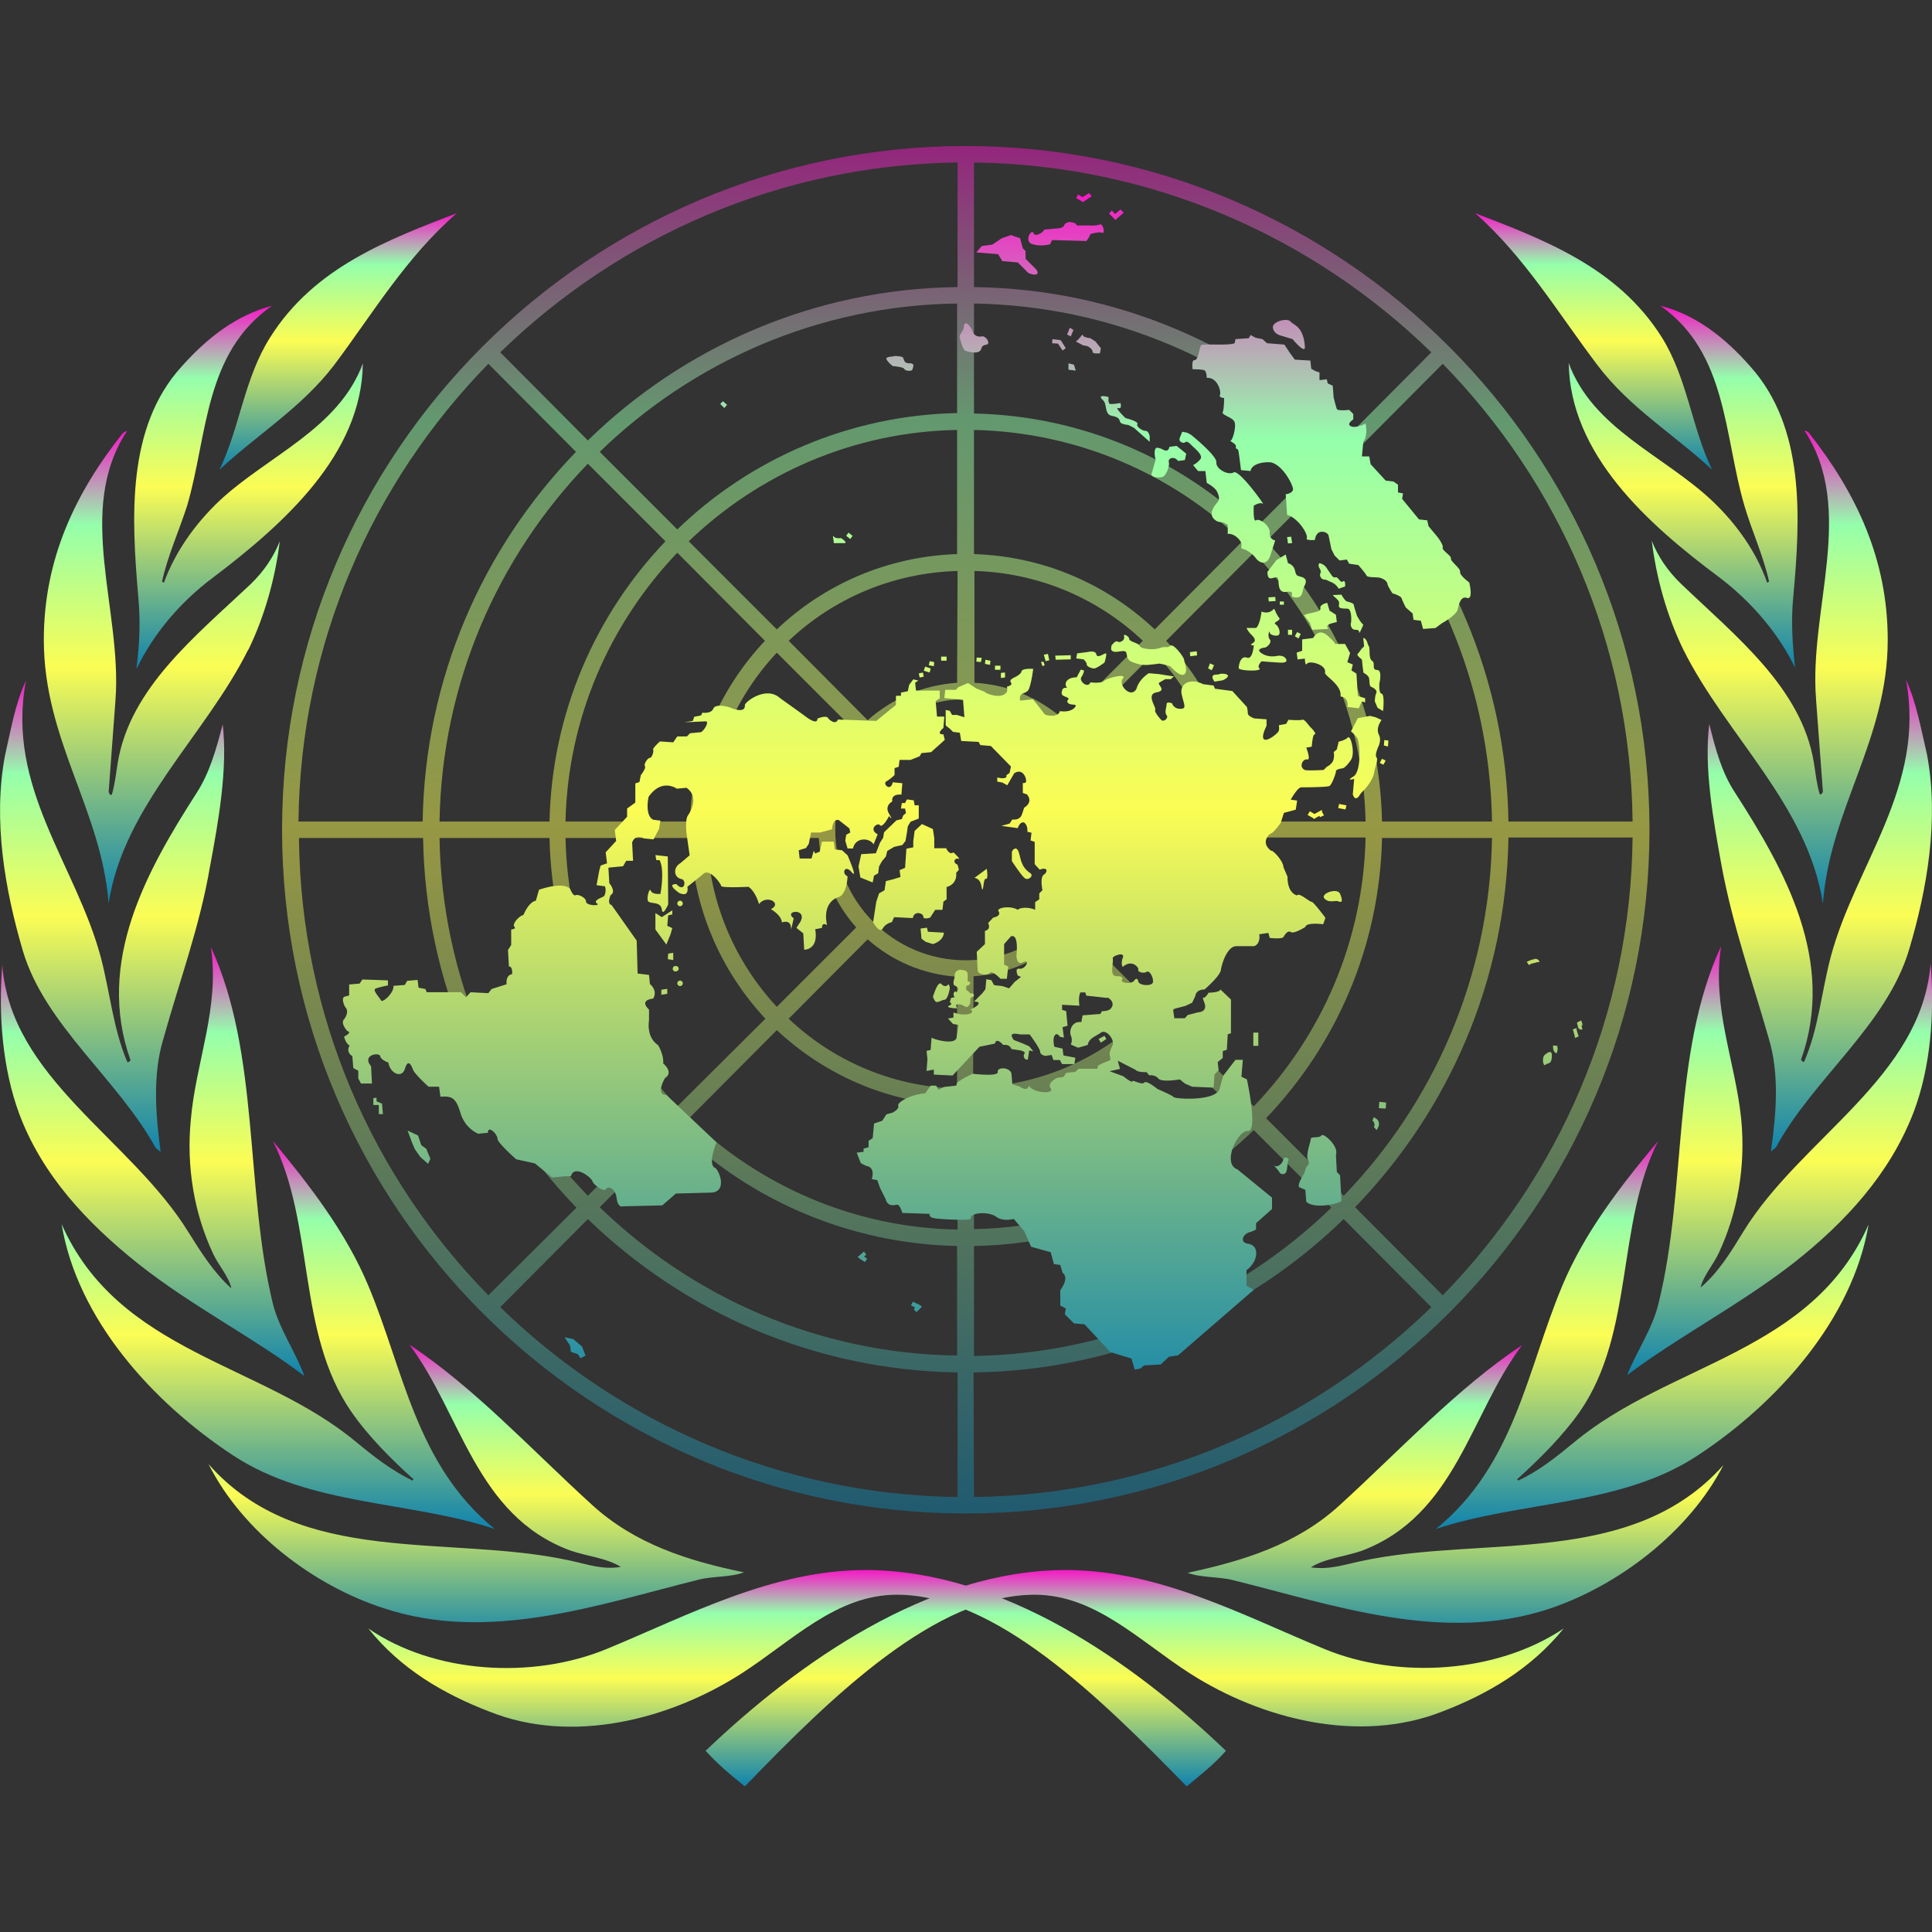 <?xml version="1.0" encoding="UTF-8" standalone="no"?>
<!-- Created with Inkscape (http://www.inkscape.org/) -->

<svg
   width="16"
   height="16"
   viewBox="0 0 4.233 4.233"
   version="1.1"
   id="svg2773"
   xmlns:xlink="http://www.w3.org/1999/xlink"
   xmlns="http://www.w3.org/2000/svg"
   xmlns:svg="http://www.w3.org/2000/svg"
   xmlns:rdf="http://www.w3.org/1999/02/22-rdf-syntax-ns#"
   xmlns:cc="http://creativecommons.org/ns#"
   xmlns:dc="http://purl.org/dc/elements/1.1/">
 <rect x="0" y="0" width="4.233" height="4.233" fill="#333333" stroke="none"/>
 <defs>
   <style id="current-color-scheme" type="text/css">
   .ColorScheme-Text { color: #0abdc6; } .ColorScheme-Highlight { color:#5294e2; }
  </style>
  <linearGradient id="arrongin" x1="0%" x2="0%" y1="0%" y2="100%">
   <stop offset="0%" style="stop-color:#dd9b44; stop-opacity:1"/>
   <stop offset="100%" style="stop-color:#ad6c16; stop-opacity:1"/>
  </linearGradient>
  <linearGradient id="aurora" x1="0%" x2="0%" y1="0%" y2="100%">
   <stop offset="0%" style="stop-color:#09D4DF; stop-opacity:1"/>
   <stop offset="100%" style="stop-color:#9269F4; stop-opacity:1"/>
  </linearGradient>
  <linearGradient id="cyberneon" x1="0%" x2="0%" y1="0%" y2="100%">
    <stop offset="0" style="stop-color:#0abdc6; stop-opacity:1"/>
    <stop offset="1" style="stop-color:#ea00d9; stop-opacity:1"/>
  </linearGradient>
  <linearGradient id="fitdance" x1="0%" x2="0%" y1="0%" y2="100%">
   <stop offset="0%" style="stop-color:#1AD6AB; stop-opacity:1"/>
   <stop offset="100%" style="stop-color:#329DB6; stop-opacity:1"/>
  </linearGradient>
  <linearGradient id="oomox" x1="0%" x2="0%" y1="0%" y2="100%">
   <stop offset="0%" style="stop-color:#0abdc6; stop-opacity:1"/>
   <stop offset="100%" style="stop-color:#b800ff; stop-opacity:1"/>
  </linearGradient>
  <linearGradient id="rainblue" x1="0%" x2="0%" y1="0%" y2="100%">
   <stop offset="0%" style="stop-color:#00F260; stop-opacity:1"/>
   <stop offset="100%" style="stop-color:#0575E6; stop-opacity:1"/>
  </linearGradient>
  <linearGradient id="sunrise" x1="0%" x2="0%" y1="0%" y2="100%">
   <stop offset="0%" style="stop-color: #FF8501; stop-opacity:1"/>
   <stop offset="100%" style="stop-color: #FFCB01; stop-opacity:1"/>
  </linearGradient>
  <linearGradient id="telinkrin" x1="0%" x2="0%" y1="0%" y2="100%">
   <stop offset="0%" style="stop-color: #b2ced6; stop-opacity:1"/>
   <stop offset="100%" style="stop-color: #6da5b7; stop-opacity:1"/>
  </linearGradient>
  <linearGradient id="60spsycho" x1="0%" x2="0%" y1="0%" y2="100%">
   <stop offset="0%" style="stop-color: #df5940; stop-opacity:1"/>
   <stop offset="25%" style="stop-color: #d8d15f; stop-opacity:1"/>
   <stop offset="50%" style="stop-color: #e9882a; stop-opacity:1"/>
   <stop offset="100%" style="stop-color: #279362; stop-opacity:1"/>
  </linearGradient>
  <linearGradient id="90ssummer" x1="0%" x2="0%" y1="0%" y2="100%">
   <stop offset="0%" style="stop-color: #f618c7; stop-opacity:1"/>
   <stop offset="20%" style="stop-color: #94ffab; stop-opacity:1"/>
   <stop offset="50%" style="stop-color: #fbfd54; stop-opacity:1"/>
   <stop offset="100%" style="stop-color: #0f83ae; stop-opacity:1"/>
  </linearGradient>
 </defs>
  <path
     d="m 0.341,2.515 0.011,0.009 C 0.341,2.443 0.334,2.354 0.358,2.276 0.393,2.15 0.438,2.029 0.46,1.899 0.479,1.798 0.499,1.684 0.488,1.587 0.474,1.64 0.46,1.692 0.431,1.737 0.322,1.907 0.209,2.107 0.286,2.323 c -0.002,0.003 -0.005,0.005 -0.007,0.004 C 0.248,2.255 0.241,2.174 0.221,2.098 0.167,1.895 0.012,1.725 0.057,1.491 0.033,1.542 0.024,1.599 0.011,1.655 c -0.027,0.143 0,0.295 0.039,0.428 C 0.098,2.246 0.259,2.365 0.341,2.515 Z"
     id="path2283"
     class="ColorScheme-Text"
     style="fill:url(#90ssummer);fill-opacity:1;stroke-width:0.009" />
  <path
     d="M 0.3,1.464 C 0.336,1.389 0.395,1.319 0.466,1.266 0.622,1.148 0.793,0.995 0.795,0.796 0.743,0.939 0.586,0.999 0.481,1.097 0.426,1.149 0.383,1.211 0.359,1.277 l -0.004,-0.003 C 0.368,1.216 0.392,1.164 0.41,1.108 0.455,0.955 0.447,0.773 0.596,0.67 0.519,0.69 0.455,0.739 0.398,0.803 v 0 C 0.277,0.936 0.288,1.133 0.303,1.308 c 0.005,0.054 0.003,0.101 -0.004,0.156 z"
     id="path2285"
     class="ColorScheme-Text"
     style="fill:url(#90ssummer);fill-opacity:1;stroke-width:0.009" />
  <path
     d="M 0.481,1.029 C 0.565,0.951 0.661,0.893 0.732,0.8 0.816,0.688 0.89,0.563 1.001,0.467 0.851,0.525 0.689,0.585 0.592,0.739 0.535,0.829 0.526,0.935 0.481,1.029 Z"
     id="path2287"
     class="ColorScheme-Text"
     style="fill:url(#90ssummer);fill-opacity:1;stroke-width:0.009" />
  <path
     d="m 0.544,1.424 c 0.036,-0.074 0.059,-0.157 0.069,-0.238 -0.014,0.035 -0.035,0.066 -0.064,0.094 -0.122,0.115 -0.264,0.228 -0.291,0.391 -0.004,0.024 -0.006,0.047 -0.013,0.07 -0.005,0.003 -0.005,-0.004 -0.007,-0.005 l 0.015,-0.202 c 0.015,-0.197 -0.089,-0.416 0.025,-0.589 -0.004,-9.0891e-4 -0.006,0.003 -0.009,0.004 C 0.165,1.08 0.096,1.225 0.096,1.402 c 0,0.219 0.126,0.372 0.142,0.577 0.033,-0.214 0.212,-0.367 0.306,-0.556 z"
     id="path2289"
     class="ColorScheme-Text"
     style="fill:url(#90ssummer);fill-opacity:1;stroke-width:0.009" />
  <path
     d="m 0.303,2.769 c 0.117,0.093 0.257,0.164 0.364,0.246 C 0.647,2.961 0.612,2.912 0.598,2.857 0.536,2.603 0.57,2.309 0.462,2.075 c 0.02,0.133 -0.033,0.251 -0.044,0.379 -0.01,0.104 0.008,0.206 0.049,0.293 0.012,0.026 0.034,0.049 0.04,0.076 C 0.468,2.788 0.44,2.743 0.413,2.7 0.287,2.495 0.023,2.363 0.005,2.114 v 0 c -0.009,0.111 9.079e-4,0.228 0.037,0.326 0.05,0.134 0.148,0.239 0.261,0.329 z"
     id="path2291"
     class="ColorScheme-Text"
     style="fill:url(#90ssummer);fill-opacity:1;stroke-width:0.009" />
  <path
     d="m 1.896,3.44 c -0.204,0 -0.388,0.099 -0.567,0.173 -0.163,0.067 -0.378,0.054 -0.522,-0.045 0.071,0.089 0.166,0.144 0.265,0.182 0.182,0.073 0.396,0.017 0.552,-0.083 0.112,-0.072 0.208,-0.173 0.341,-0.173 0.215,0 0.441,0.221 0.635,0.42 0.03,-0.025 0.062,-0.05 0.086,-0.078 C 2.484,3.643 2.198,3.44 1.896,3.44 Z"
     id="path2293"
     class="ColorScheme-Text"
     style="fill:url(#90ssummer);fill-opacity:1;stroke-width:0.009" />
  <path
     d="m 1.531,3.461 c 0.032,-0.008 0.07,-0.005 0.099,-0.016 C 1.508,3.42 1.391,3.383 1.297,3.297 1.161,3.173 1.041,3.042 0.897,2.946 1.011,3.098 1.042,3.32 1.249,3.397 1.286,3.41 1.328,3.413 1.36,3.433 1.32,3.44 1.286,3.427 1.248,3.419 0.982,3.361 0.657,3.435 0.457,3.208 0.532,3.357 0.688,3.474 0.839,3.523 1.071,3.601 1.313,3.515 1.531,3.461 Z"
     id="path2295"
     class="ColorScheme-Text"
     style="fill:url(#90ssummer);fill-opacity:1;stroke-width:0.009" />
  <path
     d="M 1.084,3.35 C 0.911,3.21 0.884,3 0.807,2.817 0.759,2.702 0.681,2.6 0.598,2.5 c 0.092,0.183 0.052,0.419 0.171,0.592 0.037,0.054 0.089,0.106 0.137,0.149 l -0.002,0.003 C 0.86,3.223 0.821,3.193 0.781,3.16 0.573,2.986 0.26,2.965 0.135,2.682 v 0 c 0.034,0.207 0.198,0.39 0.376,0.507 0.169,0.111 0.386,0.099 0.573,0.161 z"
     id="path2297"
     class="ColorScheme-Text"
     style="fill:url(#90ssummer);fill-opacity:1;stroke-width:0.009" />
  <path
     d="m 3.5,0.8 c 0.071,0.094 0.167,0.151 0.251,0.229 C 3.706,0.935 3.697,0.829 3.641,0.739 3.544,0.585 3.382,0.525 3.232,0.467 3.341,0.563 3.415,0.688 3.5,0.8 Z"
     id="path2301"
     class="ColorScheme-Text"
     style="fill:url(#90ssummer);fill-opacity:1;stroke-width:0.009" />
  <path
     d="m 3.822,1.108 c 0.016,0.055 0.041,0.108 0.054,0.166 l -0.004,0.003 C 3.849,1.211 3.806,1.149 3.751,1.097 3.646,0.998 3.489,0.939 3.437,0.795 c 0.003,0.201 0.173,0.353 0.33,0.47 0.07,0.053 0.13,0.123 0.166,0.198 -0.006,-0.055 -0.009,-0.102 -0.004,-0.155 0.016,-0.175 0.026,-0.371 -0.094,-0.505 v 0 C 3.779,0.739 3.714,0.689 3.638,0.67 3.785,0.773 3.777,0.955 3.822,1.108 Z"
     id="path2303"
     class="ColorScheme-Text"
     style="fill:url(#90ssummer);fill-opacity:1;stroke-width:0.009" />
  <path
     d="m 3.979,1.533 0.015,0.202 c -0.002,0.002 -0.002,0.007 -0.007,0.005 C 3.98,1.717 3.978,1.694 3.974,1.67 3.947,1.507 3.803,1.394 3.683,1.279 3.654,1.251 3.633,1.22 3.619,1.185 3.629,1.266 3.652,1.349 3.688,1.423 3.782,1.612 3.961,1.764 3.994,1.98 4.009,1.773 4.136,1.621 4.136,1.402 c 0,-0.177 -0.069,-0.322 -0.173,-0.454 -0.003,-0.002 -0.005,-0.005 -0.009,-0.004 0.113,0.173 0.009,0.392 0.025,0.588 z"
     id="path2305"
     class="ColorScheme-Text"
     style="fill:url(#90ssummer);fill-opacity:1;stroke-width:0.009" />
  <path
     d="m 4.011,2.097 c -0.02,0.076 -0.027,0.158 -0.058,0.229 -0.003,0.002 -0.005,-0.002 -0.007,-0.004 0.077,-0.216 -0.035,-0.415 -0.145,-0.586 -0.029,-0.044 -0.043,-0.097 -0.056,-0.15 -0.012,0.098 0.009,0.211 0.027,0.311 0.024,0.13 0.067,0.251 0.103,0.377 0.024,0.078 0.017,0.166 0.005,0.249 l 0.011,-0.009 C 3.972,2.364 4.134,2.246 4.183,2.08 4.222,1.949 4.249,1.796 4.222,1.653 v 0 C 4.209,1.597 4.199,1.54 4.176,1.489 4.22,1.724 4.065,1.894 4.011,2.097 Z"
     id="path2307"
     class="ColorScheme-Text"
     style="fill:url(#90ssummer);fill-opacity:1;stroke-width:0.009" />
  <path
     d="m 2.902,3.613 c -0.18,-0.074 -0.362,-0.173 -0.567,-0.173 -0.301,0 -0.588,0.204 -0.789,0.396 0.025,0.028 0.056,0.054 0.086,0.078 0.192,-0.199 0.419,-0.42 0.635,-0.42 0.133,0 0.23,0.102 0.341,0.173 0.155,0.099 0.369,0.155 0.552,0.083 C 3.259,3.712 3.354,3.657 3.426,3.568 3.28,3.666 3.064,3.68 2.902,3.613 Z"
     id="path2309"
     class="ColorScheme-Text"
     style="fill:url(#90ssummer);fill-opacity:1;stroke-width:0.009" />
  <path
     d="m 3.82,2.698 c -0.027,0.044 -0.054,0.089 -0.094,0.123 0.006,-0.026 0.028,-0.05 0.04,-0.076 C 3.807,2.657 3.825,2.556 3.815,2.452 3.802,2.325 3.75,2.207 3.771,2.073 3.662,2.307 3.697,2.601 3.634,2.855 3.621,2.911 3.586,2.96 3.565,3.013 3.673,2.931 3.812,2.859 3.93,2.767 4.043,2.678 4.141,2.572 4.193,2.436 4.23,2.338 4.239,2.221 4.23,2.11 4.211,2.361 3.946,2.493 3.82,2.698 Z"
     id="path2313"
     class="ColorScheme-Text"
     style="fill:url(#90ssummer);fill-opacity:1;stroke-width:0.009" />
  <path
     d="m 3.449,3.16 c -0.04,0.033 -0.079,0.064 -0.123,0.084 l -0.002,-0.003 C 3.373,3.197 3.425,3.145 3.462,3.092 3.581,2.919 3.541,2.682 3.633,2.5 3.549,2.6 3.471,2.702 3.423,2.817 3.346,3 3.319,3.21 3.146,3.35 3.333,3.288 3.55,3.3 3.718,3.19 3.895,3.074 4.059,2.89 4.094,2.683 3.97,2.965 3.658,2.986 3.449,3.16 Z"
     id="path2315"
     class="ColorScheme-Text"
     style="fill:url(#90ssummer);fill-opacity:1;stroke-width:0.009" />
  <path
     d="M 2.984,3.42 C 2.946,3.428 2.912,3.44 2.872,3.434 2.904,3.414 2.945,3.411 2.983,3.398 3.19,3.32 3.221,3.098 3.335,2.947 3.191,3.043 3.071,3.174 2.935,3.298 2.841,3.384 2.724,3.42 2.602,3.446 c 0.029,0.011 0.067,0.008 0.099,0.016 0.219,0.054 0.46,0.14 0.693,0.063 C 3.544,3.475 3.7,3.358 3.776,3.21 3.575,3.436 3.25,3.363 2.984,3.42 Z"
     id="path2319"
     class="ColorScheme-Text"
     style="fill:url(#90ssummer);fill-opacity:1;stroke-width:0.009" />
  <path
     d="m 2.116,0.32 c -0.826,0 -1.498,0.672 -1.498,1.498 0,0.826 0.672,1.498 1.498,1.498 0.826,0 1.498,-0.672 1.498,-1.498 0,-0.826 -0.672,-1.498 -1.498,-1.498 z m 0,1.784 c -0.158,0 -0.286,-0.128 -0.286,-0.286 0,-0.158 0.128,-0.286 0.286,-0.286 0.158,0 0.286,0.128 0.286,0.286 0,0.158 -0.128,0.286 -0.286,0.286 z M 2.331,1.577 C 2.278,1.53 2.21,1.5 2.135,1.496 V 1.251 C 2.277,1.255 2.407,1.312 2.504,1.404 Z M 2.097,1.496 c -0.075,0.005 -0.143,0.035 -0.196,0.082 L 1.728,1.404 c 0.097,-0.092 0.227,-0.149 0.37,-0.153 z M 1.876,1.604 c -0.047,0.053 -0.077,0.121 -0.082,0.196 H 1.549 C 1.554,1.657 1.611,1.527 1.702,1.43 Z m -0.082,0.232 c 0.005,0.075 0.035,0.143 0.082,0.196 L 1.702,2.206 C 1.611,2.108 1.554,1.979 1.549,1.836 Z m 0.107,0.222 c 0.053,0.047 0.121,0.077 0.196,0.082 v 0.245 C 1.955,2.381 1.825,2.324 1.728,2.232 Z m 0.232,0.081 c 0.075,-0.005 0.143,-0.035 0.196,-0.082 l 0.173,0.173 c -0.097,0.092 -0.227,0.149 -0.37,0.153 z M 2.356,2.032 c 0.047,-0.053 0.077,-0.121 0.082,-0.196 H 2.683 C 2.678,1.979 2.621,2.108 2.53,2.206 Z M 2.438,1.8 C 2.433,1.724 2.403,1.656 2.356,1.604 L 2.53,1.43 c 0.092,0.097 0.149,0.227 0.153,0.37 z M 2.53,1.379 C 2.425,1.28 2.287,1.219 2.134,1.214 V 0.942 c 0.228,0.005 0.435,0.097 0.588,0.244 z M 2.097,1.214 C 1.945,1.219 1.806,1.28 1.702,1.379 L 1.509,1.186 C 1.662,1.039 1.869,0.946 2.097,0.942 Z M 1.676,1.404 C 1.578,1.508 1.516,1.646 1.512,1.8 H 1.239 C 1.244,1.572 1.337,1.365 1.484,1.211 Z M 1.513,1.836 c 0.005,0.153 0.066,0.291 0.164,0.396 L 1.484,2.424 C 1.337,2.271 1.244,2.064 1.239,1.836 Z M 1.702,2.257 C 1.807,2.355 1.945,2.417 2.098,2.422 V 2.694 C 1.87,2.69 1.663,2.597 1.51,2.45 Z M 2.134,2.421 C 2.286,2.416 2.425,2.355 2.53,2.256 L 2.722,2.449 C 2.569,2.596 2.362,2.689 2.134,2.693 Z M 2.555,2.231 C 2.653,2.127 2.715,1.989 2.719,1.835 H 2.992 C 2.987,2.063 2.895,2.27 2.747,2.424 Z M 2.719,1.8 C 2.715,1.647 2.653,1.508 2.555,1.404 L 2.747,1.211 C 2.895,1.365 2.987,1.572 2.992,1.8 Z M 2.747,1.161 C 2.588,1.007 2.372,0.911 2.134,0.906 V 0.665 c 0.304,0.005 0.58,0.128 0.784,0.325 z M 2.097,0.905 C 1.86,0.91 1.643,1.006 1.484,1.16 L 1.314,0.99 C 1.517,0.793 1.793,0.669 2.097,0.665 Z m -0.639,0.281 C 1.305,1.346 1.209,1.562 1.204,1.8 H 0.963 C 0.968,1.496 1.091,1.22 1.288,1.016 Z M 1.204,1.836 c 0.005,0.238 0.101,0.454 0.254,0.614 L 1.288,2.62 C 1.091,2.416 0.968,2.14 0.963,1.836 Z M 1.484,2.475 C 1.643,2.629 1.86,2.725 2.097,2.73 V 2.97 C 1.793,2.966 1.517,2.842 1.314,2.645 Z M 2.134,2.73 C 2.372,2.726 2.588,2.63 2.747,2.476 L 2.917,2.646 C 2.714,2.843 2.438,2.966 2.134,2.971 Z M 2.774,2.45 C 2.927,2.29 3.023,2.074 3.028,1.836 H 3.269 C 3.264,2.14 3.141,2.416 2.944,2.62 Z M 3.028,1.8 C 3.023,1.562 2.927,1.346 2.774,1.186 L 2.944,1.016 C 3.141,1.22 3.264,1.496 3.269,1.8 Z M 2.944,0.965 C 2.733,0.76 2.449,0.633 2.134,0.629 V 0.356 c 0.389,0.005 0.743,0.163 1.002,0.416 z M 2.097,0.629 C 1.783,0.633 1.498,0.76 1.288,0.965 L 1.096,0.772 C 1.356,0.519 1.709,0.361 2.098,0.356 V 0.629 Z M 1.262,0.99 C 1.058,1.201 0.931,1.485 0.926,1.8 H 0.654 C 0.658,1.41 0.816,1.057 1.07,0.797 Z M 0.927,1.836 c 0.005,0.314 0.132,0.599 0.336,0.81 L 1.07,2.838 C 0.816,2.579 0.659,2.226 0.655,1.836 Z M 1.288,2.671 c 0.211,0.204 0.495,0.331 0.81,0.336 V 3.28 C 1.709,3.275 1.356,3.117 1.096,2.864 Z m 0.845,0.336 C 2.448,3.003 2.733,2.876 2.944,2.671 L 3.136,2.864 C 2.876,3.117 2.523,3.275 2.134,3.28 Z M 2.969,2.645 C 3.173,2.434 3.3,2.15 3.305,1.835 H 3.577 C 3.573,2.225 3.415,2.578 3.161,2.838 Z M 3.305,1.8 C 3.3,1.486 3.173,1.201 2.969,0.99 L 3.161,0.797 C 3.415,1.057 3.573,1.41 3.577,1.8 Z"
     id="path2325"
     class="ColorScheme-Text"
     style="display:inline;opacity:0.5;fill:url(#90ssummer);fill-opacity:1;stroke-width:0.009" />
  <path
     id="polygon59"
     class="ColorScheme-Text"
     d="m 2.386,0.423 -0.014,0.009 -0.01,-0.006 -0.004,0.008 0.012,0.007 0.003,0.002 0.002,-0.002 0.017,-0.011 z m 0.069,0.036 -0.012,0.01 -0.007,-0.008 -0.006,0.007 0.01,0.01 0.004,0.004 0.003,-0.003 0.015,-0.013 z m -0.109,0.027 c -0.006,5.6851e-4 -0.013,0.003 -0.014,0.007 -9.089e-4,0.005 -0.01,0.007 -0.01,0.007 l -0.034,0.003 c -0.004,0.009 -0.021,0.015 -0.023,0.009 -0.004,-0.014 -0.023,0.017 -0.003,0.023 0.02,0.006 0.039,0 0.039,0 l 0.004,-0.009 0.075,0.002 c 0.006,-0.006 0.009,-0.015 0.009,-0.015 0,0 0.018,-0.006 0.026,-0.003 0.007,0.003 0.002,-0.022 -0.006,-0.018 -0.007,0.003 -0.023,0.002 -0.023,0.002 h -0.027 c -9.09e-4,-0.005 -0.007,-0.007 -0.014,-0.007 z m -0.131,0.029 -0.02,0.007 -0.021,0.014 -0.023,0.003 -0.012,0.014 0.048,0.004 0.009,0.015 0.034,0.003 0.023,0.023 c 0.021,0.009 0.026,-1.18e-5 0.014,-0.011 l -0.02,-0.02 v -0.017 l -0.006,-0.006 -0.006,-0.022 z m 0.602,0.186 c -0.013,-2.129e-4 -0.03,0.008 -0.028,0.017 9.089e-4,0.008 0.007,0.015 0.02,0.018 l 0.023,0.007 c 0,0 0.028,0.034 0.027,0.017 -0.003,-0.045 -0.024,-0.047 -0.032,-0.056 -0.002,-0.002 -0.006,-0.003 -0.01,-0.003 z m -0.702,0.008 c -0.002,1.844e-4 -0.003,0.002 -0.003,0.006 -0.002,0.015 -0.011,0.015 -0.009,0.026 0.003,0.01 0.007,0.026 0.013,0.028 0.024,0.007 0.032,0.002 0.034,-0.005 0.002,-0.006 0.003,-0.007 0.012,-0.009 0.009,-0.002 -0.002,-0.02 -0.011,-0.018 -0.009,0.002 -0.018,-0.003 -0.02,-0.011 -0.001,-0.005 -0.01,-0.018 -0.015,-0.018 z m 0.229,0.009 -0.006,0.015 0.008,0.004 0.006,-0.014 z m 0.028,0.015 c -0.002,0.001 -0.009,0.012 -0.015,0.015 0.007,0.004 0.017,0.009 0.017,0.009 0.012,0 0.02,0.009 0.02,0.014 0,0.005 0.016,0.003 0.016,0.003 l 0.002,-0.011 -0.012,-0.015 -0.011,-0.007 c 0,0 -0.016,-0.002 -0.016,-0.006 0,-4.5271e-4 -1.426e-4,-4.3911e-4 -5.276e-4,-1.759e-4 z m 0.368,0.001 -0.004,0.007 -0.029,0.002 -0.002,0.009 c -0.013,0.006 -0.073,3.45e-5 -0.074,0.005 -0.005,0.014 -0.006,0.032 -0.014,0.032 -0.007,0 -0.004,0.02 -0.004,0.02 0,0 0.02,1.193e-4 0.025,0.002 0.006,0.002 0.006,0.017 0.006,0.017 0.023,-0.002 0.032,0.029 0.029,0.037 -0.003,0.007 0.009,0.007 0.009,0.007 0,0 8.17e-5,0.024 -0.003,0.031 -0.003,0.006 0.02,0.011 0.025,0.02 0.006,0.009 -0.003,0.04 -0.007,0.042 -0.005,0.002 0.012,0.006 0.011,0.014 -0.002,0.007 0.005,1.3141e-4 0.006,0.013 0.002,0.012 0.005,0.038 0.005,0.038 l 0.021,0.002 c 0.003,-0.02 0.042,-0.021 0.048,-0.018 0.025,0.009 0.045,0.049 0.045,0.058 0,0.009 -0.016,0.011 -0.016,0.011 l 0.003,0.045 c 0.025,0.007 0.047,0.044 0.043,0.051 -0.003,0.006 0.018,0.004 0.018,0.004 0.003,-0.027 0.029,-0.018 0.03,-0.009 0.002,0.009 0.006,0.029 0.006,0.029 l 0.007,0.014 0.011,0.011 0.016,-0.002 0.005,0.009 0.02,0.003 c 0,0 0.016,0.018 0.018,0.023 0.002,0.005 0.024,0.003 0.03,0.005 0.006,0.002 0.015,0.006 0.016,0.014 0.002,0.007 0.011,0.02 0.011,0.02 0,0 0.018,0.005 0.02,0.011 0.002,0.006 0.009,0.02 0.009,0.02 l 0.015,0.013 0.002,0.014 0.016,0.002 0.005,0.018 0.027,-0.002 0.015,-0.011 c 0.02,-0.011 0.034,-0.024 0.034,-0.031 0.002,-0.006 0.005,-0.029 0.02,-0.024 0.015,0.005 0.005,-0.034 0.005,-0.034 0,0 -0.021,-0.015 -0.02,-0.023 0.002,-0.007 -0.021,-0.023 -0.02,-0.029 0.002,-0.006 -0.02,-0.018 -0.018,-0.024 0.002,-0.006 -0.011,-0.023 -0.011,-0.023 L 3.13,1.153 3.127,1.14 3.109,1.138 3.072,1.093 3.074,1.081 3.063,1.079 V 1.062 L 3.053,1.055 3.036,1.053 3.003,1.017 3,1 H 2.984 l 0.003,-0.032 c 0.011,-0.014 0.005,-0.04 0.005,-0.04 0,0 -0.021,0.011 -0.032,0.006 -0.011,-0.005 0.005,-0.015 0.005,-0.015 V 0.907 l -0.009,-0.009 c 0,0 -0.025,0.003 -0.027,-0.002 -0.002,-0.005 -0.007,-0.025 -0.007,-0.025 l -0.002,-0.026 -0.011,-0.005 -0.002,-0.009 -0.016,0.002 V 0.816 l -0.009,-0.003 -0.009,-0.005 -0.002,-0.018 -0.034,-0.002 L 2.826,0.773 2.814,0.755 2.776,0.752 2.766,0.743 2.751,0.74 Z m -0.434,0.009 -8.783e-4,0.009 0.013,8.7831e-4 0.01,0.015 0.007,-0.005 -0.01,-0.016 -0.002,-0.002 h -0.002 z m -0.349,0.038 c -0.008,3.4051e-4 -0.016,0.002 -0.015,0.005 0.002,0.007 0.014,0.016 0.014,0.016 0,0 0.023,0.002 0.025,0.006 0.002,0.005 0.016,0.006 0.018,0.002 9.089e-4,-0.005 0.007,-0.014 -0.006,-0.014 -0.014,0 -0.011,-0.008 -0.015,-0.013 -0.002,-0.002 -0.011,-0.003 -0.019,-0.003 z m 0.384,0.015 v 0.014 l 0.016,0.002 -0.004,-0.013 z m 0.074,0.072 c -0.002,2.1281e-4 -0.003,7.9992e-4 -0.003,0.002 0,0.005 0.006,0.005 0.009,0.014 0.003,0.009 0.002,0.025 0.015,0.027 0.014,0.003 0.016,0.006 0.018,0.013 0.002,0.006 0.018,0.007 0.018,0.007 l 0.012,0.006 0.035,0.031 v -0.012 c 0,0 -0.002,-0.012 -0.009,-0.012 -0.007,0 -0.021,-0.009 -0.018,-0.015 0.003,-0.006 -0.026,-0.013 -0.026,-0.013 0,0 -0.025,-0.024 -0.016,-0.022 0.009,0.003 0.005,-0.011 0.005,-0.011 0,0 -0.018,0.003 -0.023,0.002 -0.005,-0.002 -0.003,-0.015 -0.003,-0.015 0,0 -0.01,-0.003 -0.015,-0.002 z m -0.831,0.011 -0.006,0.006 0.009,0.009 0.006,-0.007 z m 1.009,0.067 c -0.002,1.7031e-4 -0.004,0.001 -0.004,0.003 -0.003,0.009 -0.009,0.016 0,0.02 0.009,0.005 0.007,-0.007 0.018,0.003 0.011,0.011 0.03,0.025 0.023,0.034 -0.007,0.009 -0.016,0.013 -0.016,0.013 l 0.011,0.013 h 0.016 l 0.003,0.026 c 0,0 0.018,0.009 0.023,0.02 0.005,0.011 0.005,0.017 0,0.023 -0.005,0.006 -0.014,0.017 -0.012,0.027 0.002,0.011 0.014,0.015 0.014,0.015 l 0.012,0.002 0.009,0.005 v 0.02 c 0.012,-0.003 0.032,0.014 0.03,0.025 -0.002,0.011 0.003,0.004 0.018,0.015 0.015,0.011 0.011,0.013 0.021,0.02 0.01,0.006 0.019,0.002 0.024,-0.012 l 0.011,-0.034 c -0.015,-0.003 -0.012,-0.02 -0.012,-0.02 -0.002,-0.014 -0.023,-0.029 -0.03,-0.024 -0.007,0.005 -0.005,-0.032 -0.005,-0.032 0,0 0.014,-0.009 0.02,-0.004 0.006,0.005 -0.052,-0.076 -0.064,-0.069 -0.012,0.007 -0.039,-0.007 -0.038,-0.022 0.002,-0.014 -0.055,-0.06 -0.055,-0.06 0,0 -0.01,-0.007 -0.016,-0.006 z m -0.031,0.033 c 0,0 -8.919e-4,0.012 -0.012,0.007 -0.011,-0.005 -0.005,-0.003 -0.014,-0.005 -0.009,-9.0891e-4 -0.006,0.02 -0.004,0.026 0,0 -0.006,0.022 -0.009,0.031 -9.089e-4,0.009 0.018,0.009 0.024,0.007 0.006,-9.09e-4 0.016,-0.021 0.014,-0.032 -0.003,-0.01 0.013,-0.014 0.02,-0.003 l 0.015,-0.002 0.003,-0.014 -0.021,-0.017 z M 1.859,1.167 l -0.005,0.007 0.009,0.007 0.005,-0.007 z m -0.034,0.008 0.002,0.015 h 0.023 c 0.009,0 -0.007,-0.011 -0.007,-0.011 0,0 -0.015,0.002 -0.017,-0.005 z m 1.004,8.783e-4 -0.009,8.783e-4 0.002,0.014 0.009,-8.783e-4 z m -0.012,0.039 -0.02,0.012 -0.02,0.026 c 0,0.022 0.011,0.012 0.02,0.012 0.009,0 -0.003,0.035 0.021,0.032 0.025,-0.003 0.002,0.011 0.02,0.012 0.018,0.002 0.014,-0.014 0.02,-0.025 0.006,-0.011 0.003,-0.017 -0.007,-0.02 -0.011,-0.003 -0.011,-0.003 -0.014,-0.015 -0.003,-0.012 -0.015,-0.015 -0.015,-0.015 z m 0.075,0.019 c -0.002,2.27e-4 -0.003,0.002 -0.003,0.005 0,0.006 0.007,0.01 0.004,0.017 -0.003,0.007 0.003,0.014 0.009,0.014 0.005,0 0.01,0.004 0.016,0.006 0.006,0.003 0.011,0.007 0.015,0.014 l 0.014,-0.005 c 0,0 0.002,-0.015 -0.005,-0.011 -0.005,0.005 -0.01,-0.011 -0.016,-0.009 -0.006,0.002 -0.009,-0.006 -0.015,-0.014 -0.005,-0.007 -0.005,-0.009 -0.012,-0.014 -0.004,-0.002 -0.007,-0.003 -0.009,-0.003 z m 0.047,0.069 -0.019,8.783e-4 c 0.005,0.006 0.014,0.011 0.014,0.017 0,0.006 -0.003,0.011 0.006,0.012 0.009,0.002 0.015,-0.002 0.018,0.006 0.003,0.007 0.003,0.02 0.002,0.026 -0.002,0.006 0.002,0.015 0.009,0.015 0.007,0 0.009,0.002 0.009,0.006 0,0.005 0.009,-0.017 0.009,-0.017 -0.007,-0.006 -0.014,-0.02 -0.014,-0.02 0,0 -0.007,-0.022 -0.007,-0.024 0,-0.003 -0.011,-0.006 -0.015,-0.007 -0.005,-0.002 -0.012,-0.015 -0.012,-0.015 z m -0.145,0.005 -0.015,8.783e-4 8.782e-4,0.009 0.015,-8.783e-4 z m 0.01,0.01 v 0.007 h 0.009 v -0.007 z m 0.104,0.003 c 0,0 -0.017,0.003 -0.015,0.012 0.002,0.009 -0.024,0.009 -0.036,0.015 l 0.013,0.017 0.005,0.015 0.036,-0.002 c 0,0 -0.01,-0.007 0.006,-0.012 0.008,-0.002 0.011,-0.003 0.012,-0.003 l -0.002,-0.016 -0.014,-0.009 z m -0.117,0.013 c 0,0 -0.009,0.013 -0.027,0.006 0,0 -0.003,0.029 -0.012,0.036 h -0.021 c 0,0 0.004,0.008 0.009,0.013 0.005,0.005 0.015,0.014 0.005,0.02 -0.01,0.006 0.002,0.005 0.002,0.005 0,0 -0.002,0.032 -0.015,0.027 -0.014,-0.005 -0.018,0.016 -0.018,0.023 0,0.006 0.054,0.008 0.045,0 -0.005,-0.005 0.005,-0.015 0.005,-0.015 0,0 0.036,0.003 0.044,0.003 0.007,0 0.014,-0.002 0.009,-0.009 -0.005,-0.008 -0.018,-0.006 -0.018,-0.006 0,0 -0.018,0.005 -0.034,-0.005 -0.016,-0.01 0.004,-0.013 0.006,-0.013 0.004,0 0.017,-0.011 0.011,-0.018 -0.006,-0.008 0,-0.022 0,-0.015 0,0.006 0.017,0.009 0.02,0.005 0.004,-0.005 5.45e-5,-0.018 -0.007,-0.023 -0.008,-0.005 0.014,-0.008 0.007,-0.015 -0.006,-0.008 -0.009,-0.017 -0.009,-0.017 z m 0.031,0.046 v 0.011 h 0.009 v -0.011 z m 0.02,0.005 -0.005,0.009 0.008,0.005 0.005,-0.01 z m 0.055,0.001 c -0.013,-0.002 -0.02,0.012 -0.02,0.012 l -0.024,0.003 v 0.025 l -0.012,0.004 0.002,0.015 0.016,-0.002 c 0,0 3.64e-5,0.018 0.005,0.011 0.005,-0.007 0.043,0.002 0.039,0.02 -9.09e-4,0.007 0.038,0.027 0.034,0.052 0.02,0.003 0.015,0.023 0.015,0.023 l 0.025,0.003 0.007,-0.015 0.007,0.002 v -0.009 l -0.016,-0.005 -0.003,-0.049 -0.011,-0.007 0.003,-0.013 -0.012,-0.005 0.006,-0.02 -0.011,-0.02 h -0.022 c 9.021e-4,-3.643e-4 3.295e-4,-0.003 -0.015,-0.017 -0.005,-0.005 -0.01,-0.007 -0.014,-0.008 z m -0.433,0.005 c -0.001,4.97e-4 -0.002,0.002 -0.001,0.004 0.002,0.009 -0.011,0.014 -0.014,0.011 -0.005,-0.004 -0.014,0.009 -0.014,0.009 0,0.005 -0.003,0.011 0.006,0.013 0.009,0.002 0.025,-0.006 0.027,0.003 0.002,0.009 0.002,0.016 0.014,0.02 0.012,0.005 0.02,0.006 0.029,0.006 0.009,0 0.029,-0.003 0.029,-0.003 0,0 0.022,0.004 0.025,0.007 0.016,0.017 0.027,0.022 0.032,0.014 0.005,-0.007 -0.002,-0.024 -0.003,-0.031 -0.002,-0.006 -0.023,-0.035 -0.03,-0.029 -0.007,0.006 -0.009,3.64e-5 -0.023,0.005 -0.014,0.005 -0.043,0.002 -0.044,-0.005 -0.002,-0.006 -0.023,-0.009 -0.023,-0.015 0,-0.005 -0.009,-0.01 -0.012,-0.009 z m 0.524,0.007 c -0.003,0.001 0.003,0.018 -7.047e-4,0.02 -0.005,0.003 -0.007,0.009 -0.012,0.014 -0.005,0.005 0.009,0.011 0.009,0.015 0,0.005 0.003,0.027 0.003,0.027 0,0 0.01,0.005 0.012,0.011 0.002,0.006 3.63e-5,0.018 0.005,0.02 0.005,0.002 0.014,0.007 0.011,0.014 -0.003,0.006 -0.003,0.018 -0.003,0.018 l 0.006,0.014 0.012,0.007 c 0,0 0.004,-0.036 -0.003,-0.038 -0.007,-9.09e-4 -0.005,-0.023 -0.005,-0.023 0,0 0.007,-0.029 -0.005,-0.029 -0.013,0 -0.003,-0.015 -0.011,-0.02 -0.008,-0.005 -0.004,-0.025 -0.007,-0.032 -0.004,-0.005 -0.003,-0.014 -0.011,-0.018 -9.089e-4,-5.685e-4 -0.002,-6.945e-4 -0.002,-5.277e-4 z m -0.366,0.029 -0.015,0.002 8.783e-4,0.009 0.015,-0.002 z m -0.23,7.046e-4 c -0.005,0 -0.009,0.001 -0.009,0.001 l -0.023,0.003 -0.002,0.011 0.016,0.002 c 0,0 0.007,0.006 0.007,0.011 0,0.005 0.011,0.009 0.016,0.009 0.006,0 0.023,-0.013 0.023,-0.013 0,0 0.007,-0.022 0.002,-0.02 -0.006,0.002 -0.018,0.011 -0.02,0.002 -9.089e-4,-0.005 -0.006,-0.006 -0.011,-0.006 z m -0.096,0.005 -0.009,0.002 0.004,0.014 0.008,-0.002 z m 0.05,0.003 -0.034,8.784e-4 0.001,0.009 0.033,-8.783e-4 z m -0.284,0.003 v 0.009 h 0.012 v -0.009 z m 0.078,0.002 -8.783e-4,0.009 0.01,8.782e-4 0.002,-0.009 z m 0.019,0.005 -8.783e-4,0.009 0.011,0.002 8.782e-4,-0.009 z m -0.122,0.003 -0.002,0.009 0.011,0.002 8.783e-4,-0.009 z m 0.249,8.783e-4 -0.005,0.001 0.003,0.009 0.005,-0.002 z m 0.365,0.004 -0.004,0.011 0.008,0.004 0.005,-0.011 z m -0.471,0.005 v 0.009 h 0.012 v -0.009 z m -0.153,0.002 -0.003,0.009 0.013,0.004 0.002,-0.009 z m 0.237,0.005 c 0,0 -0.025,-0.002 -0.026,0.006 -0.002,0.007 -0.016,0.013 -0.016,0.013 0,0 -0.012,0.005 -0.007,0.011 0.005,0.006 -0.009,0.009 -0.009,0.009 0,0 0.003,0.01 -0.002,0.014 -0.012,0.013 -0.043,0.002 -0.047,-0.003 l -0.018,-0.007 -0.018,-0.012 -0.021,0.009 -0.006,0.006 h -0.023 l -0.002,0.018 0.041,0.004 0.003,0.038 -0.016,-0.005 h -0.011 l -0.005,-0.009 -0.009,-0.002 v 0.034 l 0.009,0.007 0.007,0.007 0.015,0.002 0.003,0.018 0.038,0.002 0.004,0.007 0.023,0.002 0.044,0.045 -0.003,0.014 -0.007,0.005 c 0.003,0.011 -0.02,0.005 -0.02,0.005 v 0.009 l 0.011,0.002 0.011,0.006 0.015,-0.026 c 0.016,-0.011 0.025,0.005 0.026,0.014 0.002,0.009 -0.007,0.007 -0.007,0.007 v 0.022 l 0.009,0.003 c 0.015,0.018 -0.006,0.029 -0.006,0.029 l -0.005,0.015 c -0.005,0.014 -0.021,0.011 -0.021,0.011 l -0.006,0.009 -0.018,0.005 0.036,0.005 c 0.004,-0.013 0.013,-0.016 0.017,-0.009 0.005,0.006 0.004,0.017 0.004,0.017 l 0.009,0.002 -0.002,0.017 0.009,0.003 v 0.049 l 0.011,0.012 c 0.018,-0.007 0.018,0.005 0.009,0.011 -0.009,0.006 -0.003,0.034 -0.003,0.034 l -0.007,0.007 v 0.013 l -0.009,0.006 v 0.017 c -0.015,-0.007 -0.034,-0.005 -0.038,0 -0.014,-0.009 -0.043,-0.006 -0.043,0.002 0.009,0.012 -0.011,0.015 -0.011,0.015 l -0.011,0.012 c 0.007,0.015 -0.007,0.017 -0.007,0.017 v 0.029 l -0.018,0.017 0.002,0.04 c 0,0.011 0.023,0.012 0.027,0.006 0.005,-0.006 0.023,0.013 0.023,0.013 h 0.014 l 0.003,-0.027 -0.009,-0.004 v -0.045 l 0.015,-0.017 c 0.018,-0.006 0.012,0.04 0.012,0.044 0.002,0.017 0.009,0.016 0.016,0.012 0.015,-0.006 0.003,0.017 -0.009,0.015 -0.012,-0.002 -0.004,0.015 -0.004,0.015 l 0.007,0.003 -0.014,0.011 -0.012,0.014 -0.015,-0.005 -0.018,-0.002 -0.006,-0.011 -0.011,-0.002 -0.002,0.022 -0.007,0.009 -0.018,0.018 c 0.025,0 -0.003,0.017 -0.009,0.017 0.014,0.005 -0.002,0.018 -0.036,0.007 v 0.011 l -0.012,0.002 0.011,0.012 0.012,0.002 -0.004,0.026 c 0,0.02 -0.05,0.006 -0.055,0.002 l -0.002,0.027 -0.009,0.002 0.002,0.018 -0.002,0.026 0.016,-0.003 v 0.011 l 0.041,0.002 0.059,-0.063 0.034,-0.007 c 0.003,-0.015 0.018,0.003 0.018,0.003 0.015,-0.002 0.018,0.009 0.018,0.009 l 0.02,0.003 c 0.016,0.005 0.006,0.006 0.007,0.013 0.002,0.009 0.009,0.007 0.009,0.007 l 0.003,-0.02 0.009,0.002 -0.009,-0.011 -0.016,-0.007 -0.018,-0.007 c -0.012,-0.017 0.003,-0.014 0.015,-0.012 h 0.02 c 0,0 0.023,0.031 0.023,0.038 0,0.007 0.011,0.009 0.011,0.009 l 0.014,-0.002 0.004,0.011 h 0.014 l 0.005,0.009 h 0.027 l 0.002,-0.014 -0.026,-0.005 -0.002,-0.015 -0.018,-0.004 c -0.006,-0.026 0.005,-0.034 0.012,-0.022 l 0.009,0.002 -0.003,-0.023 0.011,-0.003 -0.003,-0.032 -0.009,-0.003 v -0.011 l 0.038,0.002 c -0.003,-0.02 0.002,-0.029 0.002,-0.029 h 0.011 l 0.002,0.007 0.046,0.005 7.046e-4,-8.783e-4 h 3.507e-4 c 0.018,0.011 0.009,0.024 0.003,0.027 -0.006,0.003 -0.016,0.003 -0.016,0.003 l -0.003,0.006 -0.039,0.003 -0.003,0.015 c -0.02,-0.003 -0.027,0.018 -0.023,0.029 0.005,0.011 0,0.02 0,0.02 l 0.016,0.007 0.021,-0.006 c 0.003,-0.015 0.016,-0.018 0.029,-0.027 0.012,-0.009 0.032,0.017 0.025,0.029 -0.006,0.012 -0.006,0.017 -0.006,0.017 l 0.002,0.014 -0.015,0.006 -0.012,0.006 -0.002,0.007 h -0.041 l -0.007,0.007 -0.02,0.002 -0.006,0.009 -0.014,0.002 c 0,0 -0.023,0.011 -0.014,0.023 0.009,0.013 -0.038,0.011 -0.048,-0.006 -0.003,0.015 -0.02,0.002 -0.02,0.002 l -0.016,-0.005 -0.002,-0.023 c -0.003,-0.015 -0.032,-0.015 -0.03,-0.004 0.002,0.011 -0.055,0.004 -0.055,0.004 l -0.018,0.009 -0.016,0.01 -0.002,0.007 -0.027,0.003 -0.012,0.006 -0.005,-0.009 h -0.012 l -0.012,0.017 c -0.032,0.002 -0.062,0.02 -0.059,0.027 0.003,0.007 -0.012,0.015 -0.012,0.015 l -0.014,0.004 -0.009,0.014 -0.018,0.006 -0.003,0.032 -0.009,0.006 v 0.014 l -0.011,0.003 v 0.007 l -0.015,0.002 0.009,0.023 0.012,0.006 c 0.021,0.003 0.012,0.029 0.012,0.029 l 0.012,0.002 0.006,0.017 0.012,0.024 c 0.005,0.018 0.018,0.014 0.025,0.013 0.006,-0.002 0.012,0.018 0.012,0.018 l 0.06,0.002 c 0,0 -0.003,0.006 0.007,0.009 0.011,0.003 0.08,0.006 0.083,0.002 -0.003,-0.014 0.038,-0.017 0.055,-0.005 0.016,0.012 0.039,0.005 0.039,0.005 l 0.023,0.027 0.015,0.034 0.025,0.007 0.018,0.005 0.007,0.026 0.014,0.002 0.005,0.017 c 0.016,0.012 -0.005,0.038 -0.005,0.038 v 0.034 l 0.012,0.006 -0.002,0.013 0.02,0.02 0.023,0.002 0.057,0.061 0.046,0.014 0.007,0.024 0.012,-0.002 0.009,-0.007 0.036,-0.002 0.018,-0.017 0.02,-0.003 L 2.747,2.826 2.731,2.817 V 2.783 c 0.027,-0.02 0.029,-0.055 0.003,-0.058 -0.019,-0.003 -0.011,-0.023 0.007,-0.026 l 0.011,-0.005 V 2.68 L 2.787,2.649 V 2.624 L 2.711,2.562 c -0.034,-0.012 -3.6e-6,-0.085 0.023,-0.084 0.023,0.002 -0.002,-0.113 -0.002,-0.113 l -0.012,-0.006 0.003,-0.037 h -0.016 l -0.027,0.035 -0.007,0.025 c -0.003,0.032 -0.096,0.026 -0.101,0.022 -0.005,-0.005 -0.036,-0.018 -0.036,-0.018 0,0 -0.024,-0.02 -0.029,-0.014 -0.005,0.006 -0.026,-0.007 -0.026,-0.003 0,0.005 -0.02,-0.011 -0.02,-0.011 l -0.03,-0.011 0.023,-0.005 -0.005,-0.018 0.039,0.02 c 0.005,0.006 0.024,0.005 0.024,0.005 l 0.006,0.007 c 0,0 0.012,-0.002 0.02,0.007 0.007,0.009 0.047,0.002 0.047,0.002 l 0.011,0.009 0.016,0.007 0.047,0.002 0.002,-0.029 0.009,-0.009 -0.002,-0.018 0.011,-0.009 v -0.015 l 0.009,-0.003 0.002,-0.034 0.007,-0.002 v -0.074 l -0.023,-0.022 c -0.002,0.007 -0.026,0.007 -0.026,0.007 0,0 -0.006,0.011 -0.011,0.011 -0.005,0 0.006,0.014 0.003,0.023 -0.003,0.009 -0.015,0.009 -0.015,0.009 l -0.023,0.006 -0.006,0.007 H 2.573 l -0.003,-0.02 0.027,-0.007 0.015,-0.007 0.007,-0.015 c 0.002,-0.015 0.02,-0.014 0.02,-0.014 0,0 0.034,-0.029 0.036,-0.043 0.002,-0.014 0.014,-0.052 0.034,-0.052 h 0.039 c 0.015,-0.006 0.011,-0.026 0.011,-0.026 l 0.02,-0.003 0.003,0.011 c 0,0 0.027,0.003 0.03,-0.002 0.003,-0.005 0.009,-0.015 0.016,-0.011 0.007,0.005 0.032,-0.011 0.032,-0.011 0.002,-0.011 0.039,-0.006 0.039,-0.006 l 0.005,-0.014 c 0,0 -0.026,-0.035 -0.03,-0.035 -0.005,0 -0.029,-0.022 -0.032,-0.014 C 2.819,1.955 2.821,1.921 2.821,1.921 L 2.812,1.9 c 0,-0.013 -0.023,-0.038 -0.027,-0.036 -0.023,-0.017 -0.006,-0.036 0,-0.038 0.006,-0.002 0.021,-0.023 0.021,-0.023 l 0.007,-0.022 0.026,-0.007 0.003,-0.02 -0.014,-0.002 c 0,0 0.015,-0.027 0.023,-0.027 0.007,0 0.057,-9.08e-5 0.062,-0.003 0.005,-0.003 0.014,-0.027 0.014,-0.032 0,-0.005 0.012,-0.006 0.016,-0.007 0.005,-0.002 0.015,-0.014 0.018,-0.02 0.008,-0.015 -0.002,-0.054 -0.008,-0.047 -0.006,0.006 -0.02,0.009 -0.02,0.009 l -0.004,0.017 -0.007,0.006 c 0,0 0.002,0.005 0,0.015 -0.002,0.011 -0.015,0.017 -0.015,0.017 l -0.007,0.007 c 0,0 -0.036,0.002 -0.041,0 -0.014,-0.006 -0.005,-0.025 0.005,-0.023 0.009,0.002 -0.002,-0.026 -0.002,-0.026 l 0.012,-0.002 c 0,0 0.002,-0.027 0.006,-0.027 0.005,0 -0.002,-0.009 -0.007,-0.014 -0.006,-0.005 -0.014,-0.02 -0.02,-0.018 -0.006,0.002 -0.03,0 -0.03,0 l -0.005,0.009 -0.016,0.003 c 0,0 0.002,0.012 -0.002,0.015 -0.009,0.011 -0.044,0.034 -0.029,-0.005 l 0.004,-0.009 v -0.014 l -0.027,-0.002 c 0,0 -0.014,-0.005 -0.014,-0.011 0,-0.006 -0.002,-0.014 -0.002,-0.014 l -0.032,-0.035 -0.038,-0.005 -0.003,-0.007 -0.023,-0.003 c -0.027,-0.014 -0.052,-0.002 -0.047,0.022 0.005,0.023 0.012,0.032 -0.003,0.032 -0.015,0 -0.018,-0.012 -0.018,-0.012 0,0 -0.012,-0.005 -0.012,0.002 0,0.006 -0.005,0.018 0,0.024 0.005,0.006 -0.006,0.015 -0.011,0.011 -0.005,-0.005 -0.016,-0.018 -0.014,-0.023 0.003,-0.005 -0.021,-0.034 0.003,-0.038 0.025,-0.005 -0.002,-0.018 0.007,-0.022 l 0.012,-0.007 h 0.012 l 0.007,-0.006 -0.02,-0.003 -0.012,-0.002 -0.023,-0.002 c -0.023,0.015 -0.027,0.034 -0.027,0.034 -0.012,0.023 -0.041,-0.009 -0.03,-0.022 0.011,-0.013 -0.034,-0.002 -0.041,0.005 -0.007,0.006 -0.03,0.003 -0.03,0.003 -0.005,0.014 -0.025,-0.002 -0.02,-0.011 0.006,-0.009 0.006,-0.015 0.006,-0.015 l -0.007,-0.002 -0.009,0.017 c -0.021,0 -0.027,0.012 -0.023,0.02 0.005,0.007 -0.006,-0.002 -0.009,0.009 -0.003,0.011 0.002,0.011 0.011,0.015 0.009,0.005 -0.004,0.005 0.002,0.012 0.006,0.007 0.024,-1.643e-4 0.014,0.011 -0.011,0.011 -0.032,0.007 -0.032,0.007 -0.002,0.014 -0.03,0.011 -0.034,0.006 -0.003,-0.005 -0.025,-0.032 -0.025,-0.032 L 2.235,1.535 c -0.003,-0.022 0.014,-0.011 0.02,-0.027 0.006,-0.017 0.009,-0.045 0.009,-0.045 z m -0.242,0.008 -0.009,0.002 0.002,0.009 0.009,-0.002 z m 0.18,0 -0.009,8.783e-4 v 0.011 l 0.009,-0.001 z m 0.47,0.004 c -0.004,1.863e-4 -0.009,7.252e-4 -0.011,0.001 -0.007,0.002 -0.005,0.008 0,0.015 l 0.018,-0.003 c 0,0 0.014,-0.006 0.011,-0.011 -0.002,-0.003 -0.01,-0.004 -0.018,-0.003 z m -0.671,0.011 -0.009,0.012 -0.003,0.014 -0.015,0.003 v 0.007 h -0.011 v 0.02 l -0.043,0.035 -0.084,-0.003 c -0.006,0.014 -0.021,-0.002 -0.021,-0.002 -0.003,-0.009 -0.024,0 -0.024,0 0,0.017 -0.029,-0.007 -0.029,-0.007 l -0.053,-0.038 c -0.03,-0.027 -0.075,0.007 -0.077,0.015 0.002,0.022 -0.034,0.005 -0.034,0.005 0,0 -0.03,-0.009 -0.035,0.003 -0.005,0.012 -0.024,0.009 -0.024,0.009 l -0.003,0.006 -0.015,0.003 -0.003,0.009 -0.018,0.003 0.045,-0.002 c 0.012,-0.002 -0.005,0.026 -0.012,0.024 l -0.021,0.002 -0.007,0.007 H 1.484 l -0.009,0.013 -0.029,-0.002 c 0,0 -0.016,0.014 -0.015,0.018 0.002,0.005 -0.003,0.018 -0.007,0.018 -0.005,0 -0.014,0.014 -0.011,0.018 0.003,0.005 -0.009,0.02 -0.009,0.02 l -0.003,0.015 -0.009,0.003 v 0.042 l -0.018,0.013 v 0.018 l -0.027,0.029 0.003,0.024 -0.023,0.025 0.003,0.024 -0.014,0.005 -0.003,0.011 -0.006,0.032 0.015,0.002 c 0.007,-0.003 0.006,0.02 0,0.023 -0.006,0.003 -0.023,0.009 -0.014,0.015 0.009,0.006 -0.024,0.005 -0.024,-0.004 0,-0.009 -0.018,-0.017 -0.023,-0.014 -0.005,0.003 -0.012,-0.014 -0.012,-0.014 -0.016,-0.017 -0.068,0.002 -0.068,0.002 l -0.007,0.024 c -0.016,0.003 -0.027,0.031 -0.027,0.031 -0.014,0.005 -0.025,0.022 -0.02,0.026 0.005,0.005 -0.007,0.006 -0.007,0.006 v 0.034 l -0.007,0.011 0.002,0.036 c 0.009,0 0.007,0.017 0.007,0.017 -0.015,0.002 -0.012,0.022 -0.012,0.022 L 1.077,2.167 1.07,2.176 1.031,2.174 1.021,2.185 1.01,2.174 h -0.075 l -0.003,-0.007 -0.015,-0.003 -0.002,-0.017 -0.023,0.002 -0.005,0.009 -0.025,0.002 c 0.002,0.015 -0.024,0.038 -0.027,0.032 -0.003,-0.006 -0.02,-0.023 -0.012,-0.026 0.007,-0.003 0.027,-0.007 0.027,-0.007 v -0.011 l -0.056,-0.002 -0.006,0.009 -0.023,0.002 v 0.024 l -0.011,0.003 c -0.007,0.005 0.002,0.022 0.002,0.022 0.011,0.011 -0.002,0.027 -0.002,0.027 -0.009,0.009 0.007,0.026 0.007,0.026 0.012,0.003 -0.007,0.012 -0.007,0.012 0.003,0.015 0.012,0.02 0.012,0.02 -0.009,0.015 0.006,0.023 0.006,0.023 l 0.002,0.026 0.011,0.006 v 0.017 l 0.006,0.011 h 0.024 l -0.002,-0.038 c -0.021,-0.025 0.018,-0.031 0.02,-0.022 0.002,0.009 0.018,0.014 0.018,0.014 0.003,0.023 0.029,0.036 0.036,0.014 0.007,-0.023 0.014,-0.009 0.018,0.002 0.005,0.011 0.034,0.037 0.034,0.037 h 0.023 l 0.003,0.022 c 0.025,-0.002 0.034,0.002 0.044,0.036 0.011,0.035 0.039,0.045 0.039,0.045 l 0.021,-0.002 c 0,-0.018 0.021,0.003 0.021,0.013 0,0.009 0.041,0.045 0.041,0.045 l 0.041,0.009 0.038,0.031 0.029,-0.003 h 0.012 c 0.007,-0.026 0.044,0.002 0.047,0.011 0.003,0.009 0.027,0.025 0.03,0.017 0.003,-0.007 0.02,-0.003 0.023,0.02 0.003,0.023 0.014,0.018 0.014,0.018 l 0.086,-0.002 0.03,-0.026 0.077,-0.002 c 0.039,-0.002 0.015,-0.055 0.007,-0.055 -0.014,-0.011 0.005,-0.055 0.005,-0.055 L 1.46,2.399 c -0.025,0 -0.003,-0.037 -0.003,-0.037 C 1.477,2.349 1.453,2.33 1.453,2.33 1.455,2.312 1.442,2.29 1.442,2.29 1.415,2.272 1.422,2.236 1.422,2.236 V 2.212 c -0.023,-0.022 0.009,-0.024 0.009,-0.024 0.011,-0.018 -0.007,-0.032 -0.007,-0.032 L 1.422,2.136 1.397,2.133 1.395,2.061 1.34,1.983 C 1.329,1.98 1.338,1.961 1.338,1.961 1.351,1.954 1.335,1.935 1.335,1.935 l -0.002,-0.034 0.032,-0.003 0.007,-0.012 h 0.015 l -0.002,-0.04 c 0.007,-0.02 0.026,-0.009 0.026,-0.009 l 0.021,0.002 0.012,-0.023 0.003,-0.018 -0.016,-0.002 C 1.412,1.786 1.421,1.746 1.421,1.746 1.45,1.704 1.483,1.728 1.483,1.728 l 0.021,-0.002 c 0.032,0.022 0.003,0.061 0.003,0.061 -0.006,0.009 -0.003,0.038 -0.003,0.038 l 0.007,0.049 -0.02,0.017 c -0.016,0.009 -0.016,0.031 0.002,0.035 0.012,0.002 0.007,0.031 -0.011,0.011 -0.027,0 0.016,0.025 0.003,0.018 0.027,0.014 0.021,-0.012 0.021,-0.012 l 0.036,-0.029 c 0.014,-0.011 0.038,0.023 0.038,0.027 0,0.005 0.06,0.002 0.06,0.002 0.016,0.011 0.023,0.038 0.023,0.038 0.016,-0.022 0.052,-0.002 0.026,0.011 0.025,0.015 0.024,0.029 0.024,0.029 0.02,-0.006 0.02,0.009 0.02,0.014 0,0.005 0.006,-0.023 0.006,-0.023 -0.023,-0.017 0.03,-0.023 0.015,0.007 l -0.009,0.014 0.015,0.012 0.002,0.036 c 0.034,-0.003 0.024,-0.045 0.024,-0.045 l 0.015,-0.003 c 0,-0.014 0.011,-0.006 0.011,-0.006 -0.011,-0.052 0.024,-0.061 0.024,-0.061 0.02,-0.005 0.021,-0.046 0.021,-0.046 -0.014,-0.006 -0.006,-0.027 0.009,-0.009 0.015,0.018 -0.009,-0.037 -0.009,-0.037 l -0.012,-0.011 -0.016,-0.002 -0.002,-0.017 H 1.801 l -0.005,0.022 -0.01,0.004 -0.003,-0.006 -0.005,0.017 H 1.752 l -0.002,-0.018 0.016,-0.005 0.006,-0.009 0.005,-0.025 h 0.02 l 0.026,-0.007 c 0.002,-0.026 0.015,-0.02 0.015,-0.02 l 0.009,0.007 0.014,0.011 0.002,0.009 -0.009,0.005 -0.002,0.013 0.005,0.017 h 0.012 c 0.005,-0.025 0.036,-0.024 0.045,-0.009 l 0.009,-0.022 c -0.021,-0.011 5.9e-6,-0.027 0.005,-0.02 0.006,0.007 0.02,-0.02 0.02,-0.02 0,0 0.011,0.014 0,-0.005 -0.011,-0.018 0.007,-0.027 0.007,-0.027 -0.003,-0.018 0.02,-0.015 0.02,-0.015 l 0.002,-0.025 -0.021,-0.002 c -0.005,0.022 -0.023,0.003 -0.014,-0.002 0.009,-0.005 0.018,-0.014 0.018,-0.014 v -0.015 l 0.009,-0.003 0.002,-0.015 H 1.995 L 2.015,1.657 2.019,1.65 2.04,1.648 2.07,1.621 2.067,1.609 c -0.018,0 0,-0.014 0,-0.014 L 2.069,1.57 H 2.053 l -0.003,-0.034 0.009,-0.006 V 1.513 H 2.007 l -0.002,-0.017 0.007,-0.005 z m 1.001,0.08 -0.027,0.005 -0.015,0.029 c 0,0 0.007,0.005 0.014,0.015 0.006,0.011 0.009,0.074 -0.009,0.084 -0.018,0.011 0.002,0.005 0.002,0.005 l -0.003,0.034 c 0.005,0.015 0.012,0.007 0.016,0 0.005,-0.007 0.009,-0.009 0.015,-0.017 0.006,-0.007 0.015,-0.022 0.016,-0.032 0.002,-0.011 0.009,-0.027 0.005,-0.032 -0.005,-0.005 0.005,-0.026 0.005,-0.026 0,0 0.006,-0.013 0,-0.024 -0.006,-0.013 0.002,-0.026 0.006,-0.032 l -0.013,-0.006 z m 0.031,0.053 -8.783e-4,0.012 0.009,0.002 8.783e-4,-0.013 z m -0.005,0.041 -0.005,0.009 0.008,0.004 0.005,-0.009 z m -1.041,0.089 -0.004,0.008 h -0.007 l -0.002,0.012 h 0.009 l 0.002,0.01 -0.006,0.005 -0.003,0.008 -0.012,0.003 -0.027,0.026 -0.002,0.012 -0.007,0.011 -0.009,0.023 -0.032,0.002 -0.006,0.027 0.004,0.024 0.027,0.011 0.003,-0.015 0.009,-0.005 0.002,-0.015 0.006,-0.011 0.009,-0.011 0.003,-0.012 0.015,-0.009 0.018,-0.004 0.007,-0.009 0.003,-0.018 0.002,-0.014 0.006,-0.01 0.018,-0.007 v -0.029 h -0.009 l -0.002,-0.011 z m 0.947,0.01 -0.002,0.009 0.016,0.003 0.002,-0.009 z m -0.038,0.013 -0.005,0.003 -0.011,0.006 -0.01,-0.006 -0.005,0.008 0.012,0.007 0.003,0.002 0.002,-0.002 0.009,-0.005 8.783e-4,0.003 0.009,-0.004 -0.004,-0.007 z m -0.876,0.031 -0.016,0.015 -0.003,0.022 v 0.014 l -0.015,0.003 -0.003,0.042 -0.012,0.005 0.002,0.015 -0.016,0.005 -0.016,0.004 -0.003,0.02 -0.012,0.007 -0.006,0.018 -0.007,0.045 c 0,0 0.014,0.026 0.021,0.014 0.007,-0.012 0.02,-0.014 0.02,-0.014 l 0.005,-0.011 0.041,0.002 c 0.003,-0.017 0.023,-0.011 0.023,-0.003 0,0.007 0.015,0.002 0.015,0.002 l 0.011,-0.017 h 0.016 l 0.002,-0.018 0.007,-0.005 v -0.027 c 0.025,-0.007 0.021,-0.031 0.021,-0.031 l 0.006,-0.007 -0.003,-0.011 c -0.012,-0.005 -0.006,-0.015 0.002,-0.013 0.007,0.003 -0.011,-0.014 -0.011,-0.014 -0.009,0.007 -0.016,-0.009 -0.016,-0.009 h -0.026 v -0.022 l -0.003,-0.02 z m 0.205,0.054 c -0.003,-3.405e-4 -0.005,0.001 -0.008,0.007 v 0.02 c 0,0 0.022,0.034 0.029,0.038 0.007,0.005 0.019,-0.005 0.012,-0.011 -0.023,-0.015 -0.021,-0.035 -0.027,-0.049 -0.001,-0.003 -0.004,-0.005 -0.006,-0.006 z m -0.789,0.014 0.002,0.011 h 0.007 c 0.012,0.022 0.002,0.074 0.002,0.074 0,0 -0.018,0.002 -0.021,-0.007 -0.003,-0.009 -0.011,0.02 -0.005,0.024 0.006,0.005 0.027,-9.2e-6 0.029,0.017 0.002,0.017 0.014,-0.011 0.014,-0.011 l -8.79e-4,-0.105 z m 0.726,0.03 -0.027,0.02 c 0.013,0.002 0.015,0.015 0.016,0.022 0.004,0.014 0.003,-0.022 0.009,-0.02 0.006,0.002 0.002,-0.022 0.002,-0.022 z m 0.759,0.049 c -0.012,8.886e-4 -0.024,0.009 -0.02,0.015 0.009,0.012 0.024,0.005 0.03,0.007 0.006,0.002 0.013,0.005 0.006,-0.014 -0.002,-0.007 -0.009,-0.009 -0.016,-0.008 z m -1.431,0.021 a 0.006,0.006 0 0 0 -0.006,0.006 0.006,0.006 0 0 0 0.006,0.006 0.006,0.006 0 0 0 0.006,-0.006 0.006,0.006 0 0 0 -0.006,-0.006 z m -0.017,0.021 -0.023,0.015 -0.014,-0.009 v 0.036 l 0.024,0.033 0.009,-0.022 0.004,-0.014 -0.011,-0.005 0.002,-0.023 0.009,-0.002 z m 0.558,0.038 -0.014,0.002 0.002,0.022 0.009,0.007 0.016,0.005 c 0,0 0.023,-0.006 0.024,-0.025 l -0.035,-0.002 z m -0.556,0.055 -0.011,0.002 -8.783e-4,0.012 0.012,0.002 z m 0.976,0.004 c 0.006,-0.001 0.012,-3.005e-4 0.009,0.007 -0.005,0.014 0,0.02 0,0.02 0.02,-0.018 0.036,0.002 0.034,0.006 -0.002,0.005 0.011,0.009 0.018,0.005 0.007,-0.005 0.016,0.014 0.014,0.023 -0.003,0.009 -0.03,0.007 -0.032,-0.002 -0.002,-0.009 -0.006,-0.006 -0.009,-0.002 -0.003,0.005 -0.016,0.007 -0.025,0.003 -0.001,-6.059e-4 -0.001,-0.001 -0.002,-0.002 -0.002,-0.003 0.004,-0.004 0,-0.008 -0.005,-0.005 -0.011,-3.63e-5 -0.018,-0.005 -0.007,-0.005 5.44e-5,-0.031 -0.002,-0.036 -9.089e-4,-0.003 0.005,-0.007 0.011,-0.008 z m 0.912,0.01 c -0.006,2.978e-4 -0.014,0.004 -0.018,0.006 l 0.005,0.007 c 0.005,-0.004 0.014,-0.005 0.015,-0.005 v -8.783e-4 l 0.008,-8.784e-4 c -9.089e-4,-0.003 -0.002,-0.005 -0.005,-0.006 -0.002,-6.808e-4 -0.004,-9.804e-4 -0.006,-8.783e-4 z m -1.884,0.015 c -0.003,5.719e-4 -0.005,0.003 -0.005,0.006 0,0.004 0.003,0.006 0.006,0.006 0.004,0 0.007,-0.003 0.007,-0.006 0,-0.004 -0.003,-0.006 -0.007,-0.006 -4.528e-4,0 -8.102e-4,-8.17e-5 -0.001,0 z m 0.626,0.008 c -0.006,4.528e-4 -0.012,0.004 -0.013,0.01 l -8.783e-4,0.009 c 0,0 -0.005,0.014 8.783e-4,0.016 0.007,0.003 0.004,0.004 0.008,0.007 l -0.004,0.008 c -0.005,-0.007 -0.009,0.005 -0.005,0.009 0.003,0.003 -0.008,9.125e-4 -0.008,0.005 0,0.005 -0.004,0.006 0,0.009 0.004,0.003 -9.123e-4,0.004 -0.005,0.007 -0.005,0.004 0.019,0.005 0.019,0.005 0,0 -0.005,-0.009 8.782e-4,-0.009 0.006,0 0.008,9.08e-5 0.013,0.003 0.005,0.002 0.007,0.005 0.011,8.783e-4 0.004,-0.004 0.004,-0.009 0.004,-0.012 0,-0.003 3.63e-5,-0.008 0.005,-0.008 0.005,0 0.003,-0.009 -0.002,-0.008 -0.005,0.002 -0.007,-0.007 -0.009,-0.005 l -0.004,-0.005 c 0.004,-0.004 -0.002,-0.007 0.004,-0.007 0.005,0 0.006,-0.007 0.006,-0.007 l -0.006,-0.003 c 0,0 9.09e-4,-0.007 0,-0.017 -9.089e-4,-0.005 -0.007,-0.007 -0.013,-0.007 z m -0.615,0.024 a 0.006,0.006 0 0 0 -0.006,0.006 0.006,0.006 0 0 0 0.006,0.006 0.006,0.006 0 0 0 0.006,-0.006 0.006,0.006 0 0 0 -0.006,-0.006 z m 0.571,0.006 c -0.008,-4.221e-4 -0.014,0.022 -0.017,0.029 0,0 0.004,0.013 0.009,0.012 0.007,-9.089e-4 0.012,-0.005 0.017,-0.005 0.005,-0.002 0.008,-0.011 0.01,-0.02 0.003,-0.009 -0.002,-0.014 -0.002,-0.014 0,0 -0.006,0.009 -0.015,0 -0.001,-0.001 -0.002,-0.002 -0.003,-0.002 z m -0.599,0.012 -0.013,0.002 v 0.011 l 0.013,-0.002 z m 2.001,0.07 -0.008,0.004 c 9.192e-4,0.002 8.511e-4,0.005 0.002,0.007 0,0.003 8.17e-4,0.005 0.003,0.007 0.002,9.089e-4 0.004,0.002 0.007,8.783e-4 l -0.002,-0.009 c 2.978e-4,4.255e-4 0.001,7.285e-4 0.002,0.001 v -0.002 c 0,-0.003 -9.873e-4,-0.006 -0.003,-0.01 z m -0.009,0.016 -0.008,0.003 c 0.003,0.009 0.005,0.018 0.005,0.019 l 0.008,-0.004 c 0,0 -0.004,-0.009 -0.005,-0.018 z m -0.708,0.01 v 0.029 h 0.011 v -0.029 z m -0.326,0.007 -0.013,0.007 0.005,0.008 0.012,-0.008 z m 0.983,0.021 c -9.089e-4,0.007 10e-4,0.016 0.008,0.017 l 0.002,-0.009 c 0,0 -8.851e-4,-0.004 -8.851e-4,-0.007 z M 2.191,2.304 v 0.019 z m 1.204,0.001 c -0.003,3.404e-4 -0.006,0.003 -0.009,0.005 -0.009,0.005 -0.005,0.028 0,0.023 0.005,-0.005 0.013,9.1e-6 0.014,-0.017 4.527e-4,-0.009 -0.001,-0.011 -0.004,-0.011 z M 0.818,2.406 v 0.015 h 0.012 v 0.02 h 0.009 l -0.002,-0.023 -0.012,-0.005 v -0.008 z m 2.204,0.008 -8.783e-4,0.014 0.015,8.783e-4 8.783e-4,-0.013 z m -0.012,0.033 -0.003,0.009 c 9.09e-4,0 0.002,0.001 0.003,0.002 l 0.002,0.008 c -9.089e-4,9.089e-4 -0.002,0.002 -0.002,0.003 l 0.006,0.007 c 0.005,-0.007 0.006,-0.012 0.005,-0.017 -0.002,-0.008 -0.011,-0.011 -0.012,-0.011 z m -2.117,0.03 0.01,0.027 0.006,0.014 0.012,0.017 0.017,0.015 0.005,-0.011 L 0.934,2.517 0.923,2.509 0.916,2.488 Z m 2.004,0.01 c -0.001,-2.252e-4 -0.002,8.17e-5 -0.002,8.783e-4 -0.003,0.006 -0.023,0.002 -0.023,0.007 0,0.006 -0.012,0.036 -0.006,0.047 0.006,0.011 -0.005,0.011 -0.006,0.022 -0.002,0.009 -0.017,0.027 -0.014,0.037 l 0.014,0.006 0.002,0.026 c 0.018,0.018 0.077,0.003 0.077,-0.002 0,-0.005 -0.003,-0.056 -0.003,-0.056 l -0.007,-0.007 -0.002,-0.038 c 0.006,-0.017 -0.021,-0.042 -0.029,-0.043 z m -0.078,0.049 c -0.003,-3.405e-4 -0.006,8.681e-4 -0.007,0.004 -0.003,0.012 -0.014,0.018 -0.02,0.014 -0.006,-0.005 0.007,0.007 0.011,0.014 0.003,0.006 0.012,0.006 0.015,0 0.003,-0.006 0.002,-0.02 0.005,-0.026 0.001,-0.003 -8.579e-4,-0.005 -0.004,-0.005 z m -0.926,0.206 -0.009,0.008 -0.005,0.004 0.005,0.004 0.011,0.007 0.005,-0.007 -0.007,-0.005 0.005,-0.004 z m 0.107,0.11 -0.004,0.008 0.009,0.005 -0.003,0.004 0.006,0.006 0.007,-0.007 0.005,-0.005 -0.005,-0.004 z m -0.763,0.078 0.012,0.018 0.002,0.014 0.015,0.005 0.006,0.009 0.011,-0.006 -0.008,-0.02 -0.019,-0.016 z"
     style="display:inline;fill:url(#90ssummer);fill-opacity:1;stroke-width:0.009" />
</svg>
